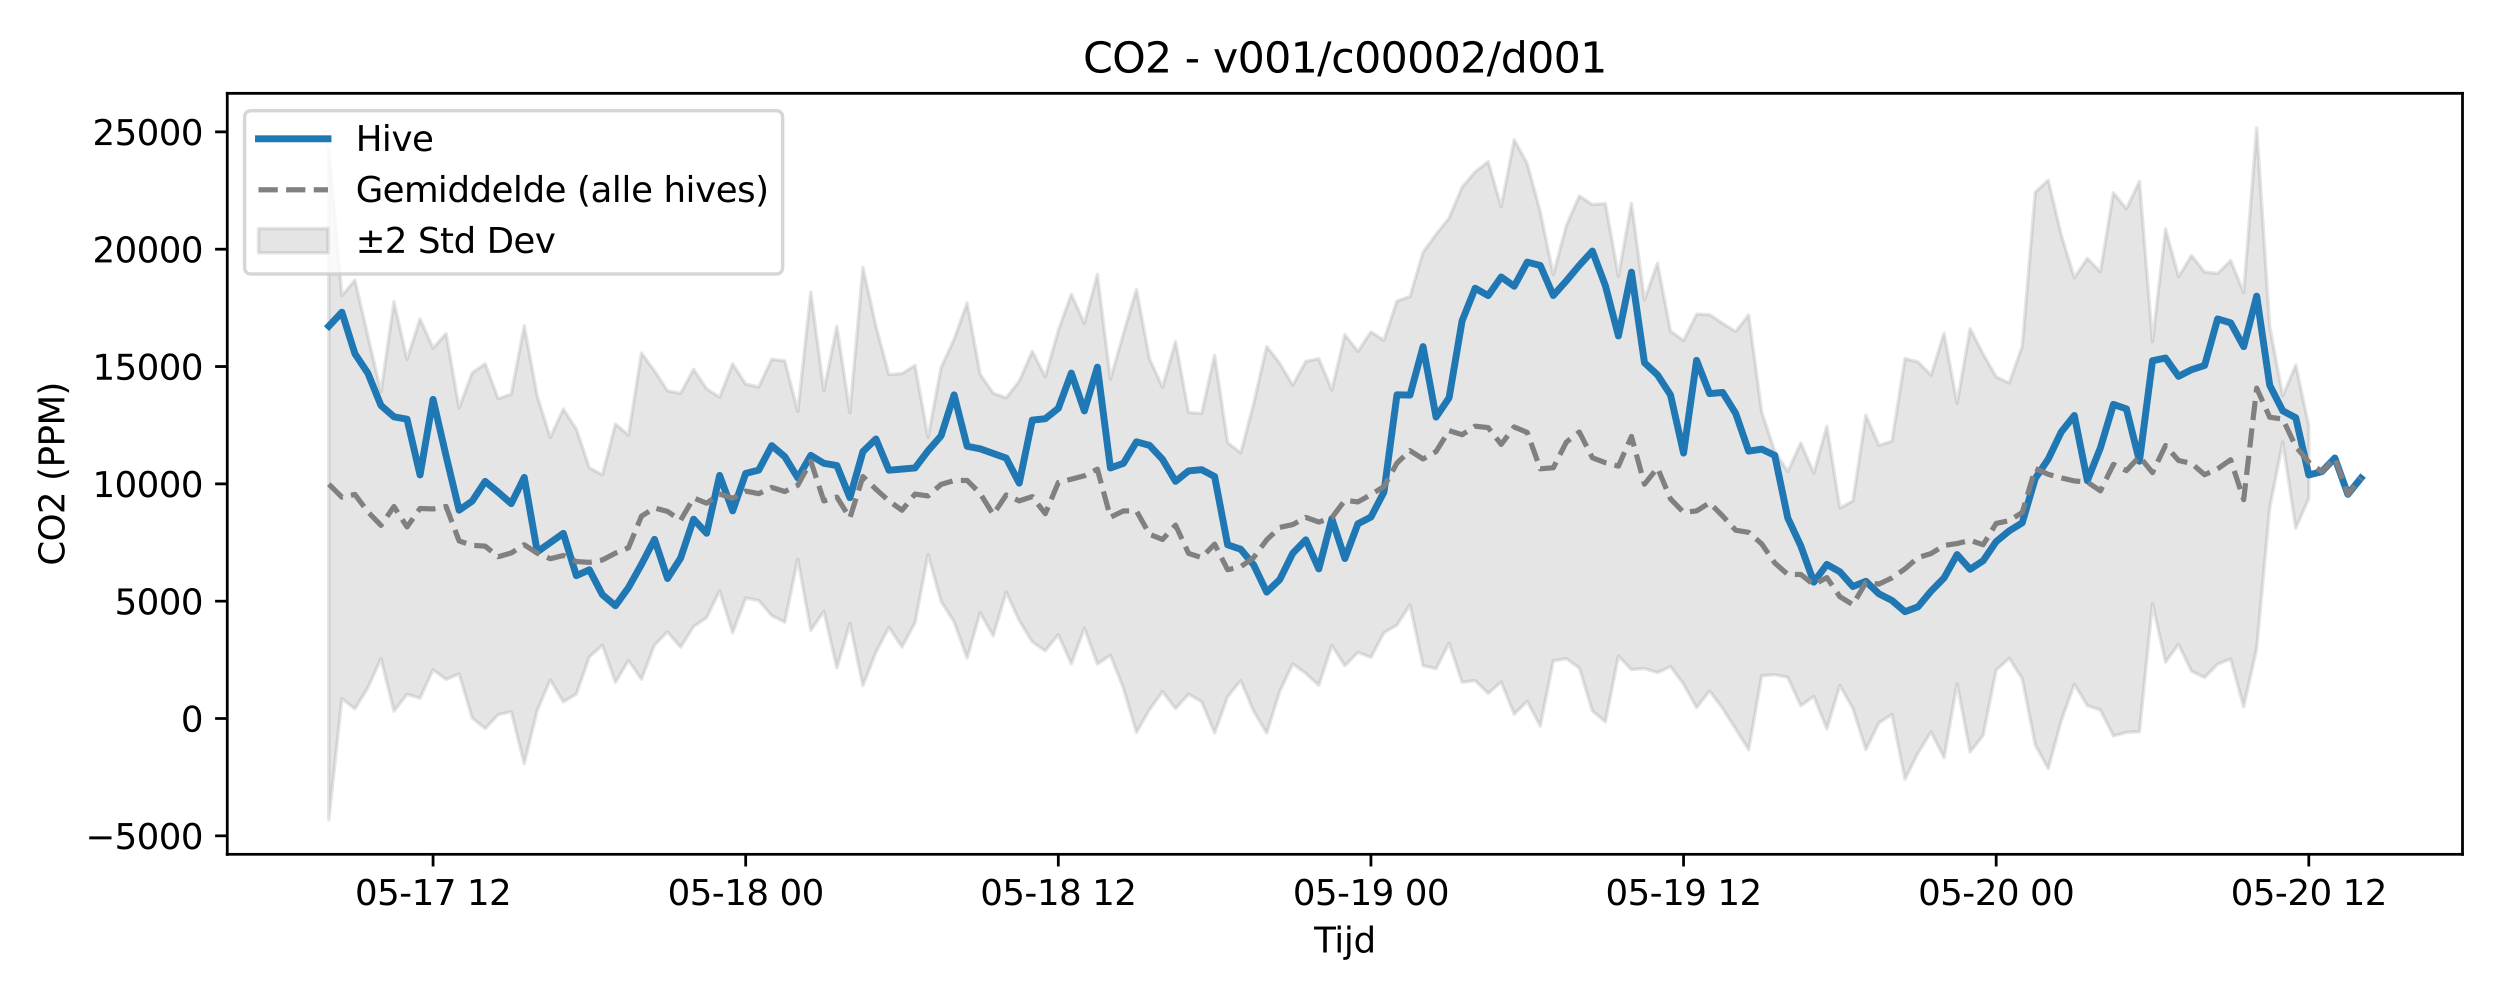 <?xml version="1.0" encoding="utf-8" standalone="no"?>
<!DOCTYPE svg PUBLIC "-//W3C//DTD SVG 1.1//EN"
  "http://www.w3.org/Graphics/SVG/1.1/DTD/svg11.dtd">
<svg xmlns:xlink="http://www.w3.org/1999/xlink" width="720pt" height="288pt" viewBox="0 0 720 288" xmlns="http://www.w3.org/2000/svg" version="1.1">
 <defs>
  <style type="text/css">*{stroke-linejoin: round; stroke-linecap: butt}</style>
 </defs>
 <g id="figure_1">
  <g id="patch_1">
   <path d="M 0 288 
L 720 288 
L 720 0 
L 0 0 
z
" style="fill: #ffffff"/>
  </g>
  <g id="axes_1">
   <g id="patch_2">
    <path d="M 65.45 246.04 
L 709.2 246.04 
L 709.2 26.88 
L 65.45 26.88 
z
" style="fill: #ffffff"/>
   </g>
   <g id="FillBetweenPolyCollection_1">
    <defs>
     <path id="m07bb15bee4" d="M 94.711 -245.193 
L 94.711 -51.922 
L 98.463 -86.79 
L 102.214 -83.859 
L 105.966 -89.977 
L 109.717 -98.304 
L 113.469 -83.181 
L 117.22 -88.021 
L 120.972 -86.961 
L 124.723 -95.091 
L 128.474 -92.333 
L 132.226 -93.916 
L 135.977 -81.272 
L 139.729 -78.184 
L 143.48 -82.181 
L 147.232 -83.024 
L 150.983 -68.056 
L 154.735 -83.44 
L 158.486 -92.179 
L 162.238 -85.859 
L 165.989 -88.13 
L 169.741 -98.811 
L 173.492 -102.195 
L 177.243 -91.483 
L 180.995 -97.787 
L 184.746 -92.385 
L 188.498 -102.233 
L 192.249 -105.994 
L 196.001 -101.592 
L 199.752 -107.546 
L 203.504 -110.123 
L 207.255 -117.838 
L 211.007 -105.773 
L 214.758 -115.753 
L 218.509 -115.067 
L 222.261 -110.688 
L 226.012 -108.832 
L 229.764 -126.986 
L 233.515 -106.442 
L 237.267 -111.965 
L 241.018 -95.635 
L 244.77 -108.462 
L 248.521 -90.515 
L 252.273 -100.163 
L 256.024 -107.318 
L 259.775 -101.664 
L 263.527 -108.642 
L 267.278 -128.297 
L 271.03 -114.832 
L 274.781 -108.867 
L 278.533 -98.503 
L 282.284 -111.562 
L 286.036 -104.865 
L 289.787 -117.451 
L 293.539 -109.26 
L 297.29 -103.125 
L 301.041 -100.604 
L 304.793 -105.207 
L 308.544 -96.796 
L 312.296 -107.061 
L 316.047 -96.76 
L 319.799 -99.298 
L 323.55 -89.756 
L 327.302 -77.059 
L 331.053 -83.58 
L 334.805 -88.815 
L 338.556 -83.922 
L 342.308 -88.065 
L 346.059 -85.904 
L 349.81 -76.926 
L 353.562 -87.318 
L 357.313 -91.988 
L 361.065 -83.15 
L 364.816 -76.868 
L 368.568 -88.864 
L 372.319 -96.788 
L 376.071 -94.063 
L 379.822 -90.609 
L 383.574 -102.129 
L 387.325 -96.241 
L 391.076 -100.117 
L 394.828 -98.669 
L 398.579 -105.76 
L 402.331 -107.996 
L 406.082 -113.808 
L 409.834 -96.305 
L 413.585 -95.42 
L 417.337 -102.739 
L 421.088 -91.531 
L 424.84 -91.983 
L 428.591 -88.283 
L 432.342 -91.582 
L 436.094 -82.322 
L 439.845 -86.027 
L 443.597 -78.904 
L 447.348 -97.657 
L 451.1 -98.313 
L 454.851 -95.597 
L 458.603 -83.256 
L 462.354 -80.142 
L 466.106 -99.06 
L 469.857 -95.146 
L 473.609 -95.459 
L 477.36 -94.295 
L 481.111 -96.028 
L 484.863 -91 
L 488.614 -84.205 
L 492.366 -88.994 
L 496.117 -83.961 
L 499.869 -78.075 
L 503.62 -72.067 
L 507.372 -93.362 
L 511.123 -93.688 
L 514.875 -92.919 
L 518.626 -84.721 
L 522.377 -87.467 
L 526.129 -78.108 
L 529.88 -90.601 
L 533.632 -83.962 
L 537.383 -72.107 
L 541.135 -79.836 
L 544.886 -82.209 
L 548.638 -63.622 
L 552.389 -71.101 
L 556.141 -77.201 
L 559.892 -69.793 
L 563.643 -91.05 
L 567.395 -71.424 
L 571.146 -76.211 
L 574.898 -95.023 
L 578.649 -98.421 
L 582.401 -92.535 
L 586.152 -73.445 
L 589.904 -66.662 
L 593.655 -80.465 
L 597.407 -90.934 
L 601.158 -84.791 
L 604.909 -83.506 
L 608.661 -76.042 
L 612.412 -77.081 
L 616.164 -77.274 
L 619.915 -114.166 
L 623.667 -97.311 
L 627.418 -102.445 
L 631.17 -94.694 
L 634.921 -92.894 
L 638.673 -96.706 
L 642.424 -98.214 
L 646.176 -84.435 
L 649.927 -101.264 
L 653.678 -141.712 
L 657.43 -160.688 
L 661.181 -135.883 
L 664.933 -144.453 
L 664.933 -165.361 
L 664.933 -165.361 
L 661.181 -182.866 
L 657.43 -173.979 
L 653.678 -193.939 
L 649.927 -251.158 
L 646.176 -203.754 
L 642.424 -212.966 
L 638.673 -209.237 
L 634.921 -209.663 
L 631.17 -214.385 
L 627.418 -208.296 
L 623.667 -222.067 
L 619.915 -189.613 
L 616.164 -235.779 
L 612.412 -227.844 
L 608.661 -232.482 
L 604.909 -209.742 
L 601.158 -213.575 
L 597.407 -208.032 
L 593.655 -220.272 
L 589.904 -236.117 
L 586.152 -232.668 
L 582.401 -188.264 
L 578.649 -177.688 
L 574.898 -179.478 
L 571.146 -186.045 
L 567.395 -193.335 
L 563.643 -171.875 
L 559.892 -192.034 
L 556.141 -179.938 
L 552.389 -183.758 
L 548.638 -184.728 
L 544.886 -160.938 
L 541.135 -159.725 
L 537.383 -168.429 
L 533.632 -143.742 
L 529.88 -141.707 
L 526.129 -165.216 
L 522.377 -151.73 
L 518.626 -160.396 
L 514.875 -152.2 
L 511.123 -158.064 
L 507.372 -169.358 
L 503.62 -197.28 
L 499.869 -192.519 
L 496.117 -194.854 
L 492.366 -197.391 
L 488.614 -197.495 
L 484.863 -189.922 
L 481.111 -192.605 
L 477.36 -212.209 
L 473.609 -201.645 
L 469.857 -229.454 
L 466.106 -208.451 
L 462.354 -229.36 
L 458.603 -229.072 
L 454.851 -231.548 
L 451.1 -223.012 
L 447.348 -208.919 
L 443.597 -227.056 
L 439.845 -240.896 
L 436.094 -247.755 
L 432.342 -228.453 
L 428.591 -241.433 
L 424.84 -238.522 
L 421.088 -234.077 
L 417.337 -225.231 
L 413.585 -220.485 
L 409.834 -215.322 
L 406.082 -202.628 
L 402.331 -201.29 
L 398.579 -189.998 
L 394.828 -192.43 
L 391.076 -186.784 
L 387.325 -191.615 
L 383.574 -175.688 
L 379.822 -184.696 
L 376.071 -183.922 
L 372.319 -177.058 
L 368.568 -183.361 
L 364.816 -188.215 
L 361.065 -171.745 
L 357.313 -157.554 
L 353.562 -160.513 
L 349.81 -185.67 
L 346.059 -168.93 
L 342.308 -169.191 
L 338.556 -189.606 
L 334.805 -176.456 
L 331.053 -184.662 
L 327.302 -204.64 
L 323.55 -191.937 
L 319.799 -178.791 
L 316.047 -208.989 
L 312.296 -194.895 
L 308.544 -203.248 
L 304.793 -192.852 
L 301.041 -179.518 
L 297.29 -186.823 
L 293.539 -178.211 
L 289.787 -173.45 
L 286.036 -174.752 
L 282.284 -180.24 
L 278.533 -200.768 
L 274.781 -190.325 
L 271.03 -182.157 
L 267.278 -162.034 
L 263.527 -182.755 
L 259.775 -180.422 
L 256.024 -180.109 
L 252.273 -194.056 
L 248.521 -210.982 
L 244.77 -169.158 
L 241.018 -194.041 
L 237.267 -175.51 
L 233.515 -203.872 
L 229.764 -169.502 
L 226.012 -184.057 
L 222.261 -184.556 
L 218.509 -176.573 
L 214.758 -177.378 
L 211.007 -183.22 
L 207.255 -173.611 
L 203.504 -176.033 
L 199.752 -181.643 
L 196.001 -174.692 
L 192.249 -175.435 
L 188.498 -181.174 
L 184.746 -186.314 
L 180.995 -162.697 
L 177.243 -165.906 
L 173.492 -151.276 
L 169.741 -153.258 
L 165.989 -164.408 
L 162.238 -170.188 
L 158.486 -161.994 
L 154.735 -173.911 
L 150.983 -194.18 
L 147.232 -174.477 
L 143.48 -173.149 
L 139.729 -183.228 
L 135.977 -180.616 
L 132.226 -170.505 
L 128.474 -191.944 
L 124.723 -187.757 
L 120.972 -196.164 
L 117.22 -184.475 
L 113.469 -201.057 
L 109.717 -175.091 
L 105.966 -191.181 
L 102.214 -207.326 
L 98.463 -202.851 
L 94.711 -245.193 
z
" style="stroke: #808080; stroke-opacity: 0.2"/>
    </defs>
    <g clip-path="url(#p57ef59c53f)">
     <use xlink:href="#m07bb15bee4" x="0" y="288" style="fill: #808080; fill-opacity: 0.2; stroke: #808080; stroke-opacity: 0.2"/>
    </g>
   </g>
   <g id="matplotlib.axis_1">
    <g id="xtick_1">
     <g id="line2d_1">
      <defs>
       <path id="mc7e808d93f" d="M 0 0 
L 0 3.5 
" style="stroke: #000000; stroke-width: 0.8"/>
      </defs>
      <g>
       <use xlink:href="#mc7e808d93f" x="124.723" y="246.04" style="stroke: #000000; stroke-width: 0.8"/>
      </g>
     </g>
     <g id="text_1">
      <!-- 05-17 12 -->
      <g transform="translate(102.243 260.638) scale(0.1 -0.1)">
       <defs>
        <path id="DejaVuSans-30" d="M 2034 4250 
Q 1547 4250 1301 3770 
Q 1056 3291 1056 2328 
Q 1056 1369 1301 889 
Q 1547 409 2034 409 
Q 2525 409 2770 889 
Q 3016 1369 3016 2328 
Q 3016 3291 2770 3770 
Q 2525 4250 2034 4250 
z
M 2034 4750 
Q 2819 4750 3233 4129 
Q 3647 3509 3647 2328 
Q 3647 1150 3233 529 
Q 2819 -91 2034 -91 
Q 1250 -91 836 529 
Q 422 1150 422 2328 
Q 422 3509 836 4129 
Q 1250 4750 2034 4750 
z
" transform="scale(0.016)"/>
        <path id="DejaVuSans-35" d="M 691 4666 
L 3169 4666 
L 3169 4134 
L 1269 4134 
L 1269 2991 
Q 1406 3038 1543 3061 
Q 1681 3084 1819 3084 
Q 2600 3084 3056 2656 
Q 3513 2228 3513 1497 
Q 3513 744 3044 326 
Q 2575 -91 1722 -91 
Q 1428 -91 1123 -41 
Q 819 9 494 109 
L 494 744 
Q 775 591 1075 516 
Q 1375 441 1709 441 
Q 2250 441 2565 725 
Q 2881 1009 2881 1497 
Q 2881 1984 2565 2268 
Q 2250 2553 1709 2553 
Q 1456 2553 1204 2497 
Q 953 2441 691 2322 
L 691 4666 
z
" transform="scale(0.016)"/>
        <path id="DejaVuSans-2d" d="M 313 2009 
L 1997 2009 
L 1997 1497 
L 313 1497 
L 313 2009 
z
" transform="scale(0.016)"/>
        <path id="DejaVuSans-31" d="M 794 531 
L 1825 531 
L 1825 4091 
L 703 3866 
L 703 4441 
L 1819 4666 
L 2450 4666 
L 2450 531 
L 3481 531 
L 3481 0 
L 794 0 
L 794 531 
z
" transform="scale(0.016)"/>
        <path id="DejaVuSans-37" d="M 525 4666 
L 3525 4666 
L 3525 4397 
L 1831 0 
L 1172 0 
L 2766 4134 
L 525 4134 
L 525 4666 
z
" transform="scale(0.016)"/>
        <path id="DejaVuSans-20" transform="scale(0.016)"/>
        <path id="DejaVuSans-32" d="M 1228 531 
L 3431 531 
L 3431 0 
L 469 0 
L 469 531 
Q 828 903 1448 1529 
Q 2069 2156 2228 2338 
Q 2531 2678 2651 2914 
Q 2772 3150 2772 3378 
Q 2772 3750 2511 3984 
Q 2250 4219 1831 4219 
Q 1534 4219 1204 4116 
Q 875 4013 500 3803 
L 500 4441 
Q 881 4594 1212 4672 
Q 1544 4750 1819 4750 
Q 2544 4750 2975 4387 
Q 3406 4025 3406 3419 
Q 3406 3131 3298 2873 
Q 3191 2616 2906 2266 
Q 2828 2175 2409 1742 
Q 1991 1309 1228 531 
z
" transform="scale(0.016)"/>
       </defs>
       <use xlink:href="#DejaVuSans-30"/>
       <use xlink:href="#DejaVuSans-35" transform="translate(63.623 0)"/>
       <use xlink:href="#DejaVuSans-2d" transform="translate(127.246 0)"/>
       <use xlink:href="#DejaVuSans-31" transform="translate(163.33 0)"/>
       <use xlink:href="#DejaVuSans-37" transform="translate(226.953 0)"/>
       <use xlink:href="#DejaVuSans-20" transform="translate(290.576 0)"/>
       <use xlink:href="#DejaVuSans-31" transform="translate(322.363 0)"/>
       <use xlink:href="#DejaVuSans-32" transform="translate(385.986 0)"/>
      </g>
     </g>
    </g>
    <g id="xtick_2">
     <g id="line2d_2">
      <g>
       <use xlink:href="#mc7e808d93f" x="214.758" y="246.04" style="stroke: #000000; stroke-width: 0.8"/>
      </g>
     </g>
     <g id="text_2">
      <!-- 05-18 00 -->
      <g transform="translate(192.278 260.638) scale(0.1 -0.1)">
       <defs>
        <path id="DejaVuSans-38" d="M 2034 2216 
Q 1584 2216 1326 1975 
Q 1069 1734 1069 1313 
Q 1069 891 1326 650 
Q 1584 409 2034 409 
Q 2484 409 2743 651 
Q 3003 894 3003 1313 
Q 3003 1734 2745 1975 
Q 2488 2216 2034 2216 
z
M 1403 2484 
Q 997 2584 770 2862 
Q 544 3141 544 3541 
Q 544 4100 942 4425 
Q 1341 4750 2034 4750 
Q 2731 4750 3128 4425 
Q 3525 4100 3525 3541 
Q 3525 3141 3298 2862 
Q 3072 2584 2669 2484 
Q 3125 2378 3379 2068 
Q 3634 1759 3634 1313 
Q 3634 634 3220 271 
Q 2806 -91 2034 -91 
Q 1263 -91 848 271 
Q 434 634 434 1313 
Q 434 1759 690 2068 
Q 947 2378 1403 2484 
z
M 1172 3481 
Q 1172 3119 1398 2916 
Q 1625 2713 2034 2713 
Q 2441 2713 2670 2916 
Q 2900 3119 2900 3481 
Q 2900 3844 2670 4047 
Q 2441 4250 2034 4250 
Q 1625 4250 1398 4047 
Q 1172 3844 1172 3481 
z
" transform="scale(0.016)"/>
       </defs>
       <use xlink:href="#DejaVuSans-30"/>
       <use xlink:href="#DejaVuSans-35" transform="translate(63.623 0)"/>
       <use xlink:href="#DejaVuSans-2d" transform="translate(127.246 0)"/>
       <use xlink:href="#DejaVuSans-31" transform="translate(163.33 0)"/>
       <use xlink:href="#DejaVuSans-38" transform="translate(226.953 0)"/>
       <use xlink:href="#DejaVuSans-20" transform="translate(290.576 0)"/>
       <use xlink:href="#DejaVuSans-30" transform="translate(322.363 0)"/>
       <use xlink:href="#DejaVuSans-30" transform="translate(385.986 0)"/>
      </g>
     </g>
    </g>
    <g id="xtick_3">
     <g id="line2d_3">
      <g>
       <use xlink:href="#mc7e808d93f" x="304.793" y="246.04" style="stroke: #000000; stroke-width: 0.8"/>
      </g>
     </g>
     <g id="text_3">
      <!-- 05-18 12 -->
      <g transform="translate(282.312 260.638) scale(0.1 -0.1)">
       <use xlink:href="#DejaVuSans-30"/>
       <use xlink:href="#DejaVuSans-35" transform="translate(63.623 0)"/>
       <use xlink:href="#DejaVuSans-2d" transform="translate(127.246 0)"/>
       <use xlink:href="#DejaVuSans-31" transform="translate(163.33 0)"/>
       <use xlink:href="#DejaVuSans-38" transform="translate(226.953 0)"/>
       <use xlink:href="#DejaVuSans-20" transform="translate(290.576 0)"/>
       <use xlink:href="#DejaVuSans-31" transform="translate(322.363 0)"/>
       <use xlink:href="#DejaVuSans-32" transform="translate(385.986 0)"/>
      </g>
     </g>
    </g>
    <g id="xtick_4">
     <g id="line2d_4">
      <g>
       <use xlink:href="#mc7e808d93f" x="394.828" y="246.04" style="stroke: #000000; stroke-width: 0.8"/>
      </g>
     </g>
     <g id="text_4">
      <!-- 05-19 00 -->
      <g transform="translate(372.347 260.638) scale(0.1 -0.1)">
       <defs>
        <path id="DejaVuSans-39" d="M 703 97 
L 703 672 
Q 941 559 1184 500 
Q 1428 441 1663 441 
Q 2288 441 2617 861 
Q 2947 1281 2994 2138 
Q 2813 1869 2534 1725 
Q 2256 1581 1919 1581 
Q 1219 1581 811 2004 
Q 403 2428 403 3163 
Q 403 3881 828 4315 
Q 1253 4750 1959 4750 
Q 2769 4750 3195 4129 
Q 3622 3509 3622 2328 
Q 3622 1225 3098 567 
Q 2575 -91 1691 -91 
Q 1453 -91 1209 -44 
Q 966 3 703 97 
z
M 1959 2075 
Q 2384 2075 2632 2365 
Q 2881 2656 2881 3163 
Q 2881 3666 2632 3958 
Q 2384 4250 1959 4250 
Q 1534 4250 1286 3958 
Q 1038 3666 1038 3163 
Q 1038 2656 1286 2365 
Q 1534 2075 1959 2075 
z
" transform="scale(0.016)"/>
       </defs>
       <use xlink:href="#DejaVuSans-30"/>
       <use xlink:href="#DejaVuSans-35" transform="translate(63.623 0)"/>
       <use xlink:href="#DejaVuSans-2d" transform="translate(127.246 0)"/>
       <use xlink:href="#DejaVuSans-31" transform="translate(163.33 0)"/>
       <use xlink:href="#DejaVuSans-39" transform="translate(226.953 0)"/>
       <use xlink:href="#DejaVuSans-20" transform="translate(290.576 0)"/>
       <use xlink:href="#DejaVuSans-30" transform="translate(322.363 0)"/>
       <use xlink:href="#DejaVuSans-30" transform="translate(385.986 0)"/>
      </g>
     </g>
    </g>
    <g id="xtick_5">
     <g id="line2d_5">
      <g>
       <use xlink:href="#mc7e808d93f" x="484.863" y="246.04" style="stroke: #000000; stroke-width: 0.8"/>
      </g>
     </g>
     <g id="text_5">
      <!-- 05-19 12 -->
      <g transform="translate(462.382 260.638) scale(0.1 -0.1)">
       <use xlink:href="#DejaVuSans-30"/>
       <use xlink:href="#DejaVuSans-35" transform="translate(63.623 0)"/>
       <use xlink:href="#DejaVuSans-2d" transform="translate(127.246 0)"/>
       <use xlink:href="#DejaVuSans-31" transform="translate(163.33 0)"/>
       <use xlink:href="#DejaVuSans-39" transform="translate(226.953 0)"/>
       <use xlink:href="#DejaVuSans-20" transform="translate(290.576 0)"/>
       <use xlink:href="#DejaVuSans-31" transform="translate(322.363 0)"/>
       <use xlink:href="#DejaVuSans-32" transform="translate(385.986 0)"/>
      </g>
     </g>
    </g>
    <g id="xtick_6">
     <g id="line2d_6">
      <g>
       <use xlink:href="#mc7e808d93f" x="574.898" y="246.04" style="stroke: #000000; stroke-width: 0.8"/>
      </g>
     </g>
     <g id="text_6">
      <!-- 05-20 00 -->
      <g transform="translate(552.417 260.638) scale(0.1 -0.1)">
       <use xlink:href="#DejaVuSans-30"/>
       <use xlink:href="#DejaVuSans-35" transform="translate(63.623 0)"/>
       <use xlink:href="#DejaVuSans-2d" transform="translate(127.246 0)"/>
       <use xlink:href="#DejaVuSans-32" transform="translate(163.33 0)"/>
       <use xlink:href="#DejaVuSans-30" transform="translate(226.953 0)"/>
       <use xlink:href="#DejaVuSans-20" transform="translate(290.576 0)"/>
       <use xlink:href="#DejaVuSans-30" transform="translate(322.363 0)"/>
       <use xlink:href="#DejaVuSans-30" transform="translate(385.986 0)"/>
      </g>
     </g>
    </g>
    <g id="xtick_7">
     <g id="line2d_7">
      <g>
       <use xlink:href="#mc7e808d93f" x="664.933" y="246.04" style="stroke: #000000; stroke-width: 0.8"/>
      </g>
     </g>
     <g id="text_7">
      <!-- 05-20 12 -->
      <g transform="translate(642.452 260.638) scale(0.1 -0.1)">
       <use xlink:href="#DejaVuSans-30"/>
       <use xlink:href="#DejaVuSans-35" transform="translate(63.623 0)"/>
       <use xlink:href="#DejaVuSans-2d" transform="translate(127.246 0)"/>
       <use xlink:href="#DejaVuSans-32" transform="translate(163.33 0)"/>
       <use xlink:href="#DejaVuSans-30" transform="translate(226.953 0)"/>
       <use xlink:href="#DejaVuSans-20" transform="translate(290.576 0)"/>
       <use xlink:href="#DejaVuSans-31" transform="translate(322.363 0)"/>
       <use xlink:href="#DejaVuSans-32" transform="translate(385.986 0)"/>
      </g>
     </g>
    </g>
    <g id="text_8">
     <!-- Tijd -->
     <g transform="translate(378.475 274.317) scale(0.1 -0.1)">
      <defs>
       <path id="DejaVuSans-54" d="M -19 4666 
L 3928 4666 
L 3928 4134 
L 2272 4134 
L 2272 0 
L 1638 0 
L 1638 4134 
L -19 4134 
L -19 4666 
z
" transform="scale(0.016)"/>
       <path id="DejaVuSans-69" d="M 603 3500 
L 1178 3500 
L 1178 0 
L 603 0 
L 603 3500 
z
M 603 4863 
L 1178 4863 
L 1178 4134 
L 603 4134 
L 603 4863 
z
" transform="scale(0.016)"/>
       <path id="DejaVuSans-6a" d="M 603 3500 
L 1178 3500 
L 1178 -63 
Q 1178 -731 923 -1031 
Q 669 -1331 103 -1331 
L -116 -1331 
L -116 -844 
L 38 -844 
Q 366 -844 484 -692 
Q 603 -541 603 -63 
L 603 3500 
z
M 603 4863 
L 1178 4863 
L 1178 4134 
L 603 4134 
L 603 4863 
z
" transform="scale(0.016)"/>
       <path id="DejaVuSans-64" d="M 2906 2969 
L 2906 4863 
L 3481 4863 
L 3481 0 
L 2906 0 
L 2906 525 
Q 2725 213 2448 61 
Q 2172 -91 1784 -91 
Q 1150 -91 751 415 
Q 353 922 353 1747 
Q 353 2572 751 3078 
Q 1150 3584 1784 3584 
Q 2172 3584 2448 3432 
Q 2725 3281 2906 2969 
z
M 947 1747 
Q 947 1113 1208 752 
Q 1469 391 1925 391 
Q 2381 391 2643 752 
Q 2906 1113 2906 1747 
Q 2906 2381 2643 2742 
Q 2381 3103 1925 3103 
Q 1469 3103 1208 2742 
Q 947 2381 947 1747 
z
" transform="scale(0.016)"/>
      </defs>
      <use xlink:href="#DejaVuSans-54"/>
      <use xlink:href="#DejaVuSans-69" transform="translate(57.959 0)"/>
      <use xlink:href="#DejaVuSans-6a" transform="translate(85.742 0)"/>
      <use xlink:href="#DejaVuSans-64" transform="translate(113.525 0)"/>
     </g>
    </g>
   </g>
   <g id="matplotlib.axis_2">
    <g id="ytick_1">
     <g id="line2d_8">
      <defs>
       <path id="m3d0bea5fc8" d="M 0 0 
L -3.5 0 
" style="stroke: #000000; stroke-width: 0.8"/>
      </defs>
      <g>
       <use xlink:href="#m3d0bea5fc8" x="65.45" y="240.717" style="stroke: #000000; stroke-width: 0.8"/>
      </g>
     </g>
     <g id="text_9">
      <!-- −5000 -->
      <g transform="translate(24.62 244.516) scale(0.1 -0.1)">
       <defs>
        <path id="DejaVuSans-2212" d="M 678 2272 
L 4684 2272 
L 4684 1741 
L 678 1741 
L 678 2272 
z
" transform="scale(0.016)"/>
       </defs>
       <use xlink:href="#DejaVuSans-2212"/>
       <use xlink:href="#DejaVuSans-35" transform="translate(83.789 0)"/>
       <use xlink:href="#DejaVuSans-30" transform="translate(147.412 0)"/>
       <use xlink:href="#DejaVuSans-30" transform="translate(211.035 0)"/>
       <use xlink:href="#DejaVuSans-30" transform="translate(274.658 0)"/>
      </g>
     </g>
    </g>
    <g id="ytick_2">
     <g id="line2d_9">
      <g>
       <use xlink:href="#m3d0bea5fc8" x="65.45" y="206.927" style="stroke: #000000; stroke-width: 0.8"/>
      </g>
     </g>
     <g id="text_10">
      <!-- 0 -->
      <g transform="translate(52.087 210.727) scale(0.1 -0.1)">
       <use xlink:href="#DejaVuSans-30"/>
      </g>
     </g>
    </g>
    <g id="ytick_3">
     <g id="line2d_10">
      <g>
       <use xlink:href="#m3d0bea5fc8" x="65.45" y="173.138" style="stroke: #000000; stroke-width: 0.8"/>
      </g>
     </g>
     <g id="text_11">
      <!-- 5000 -->
      <g transform="translate(33 176.937) scale(0.1 -0.1)">
       <use xlink:href="#DejaVuSans-35"/>
       <use xlink:href="#DejaVuSans-30" transform="translate(63.623 0)"/>
       <use xlink:href="#DejaVuSans-30" transform="translate(127.246 0)"/>
       <use xlink:href="#DejaVuSans-30" transform="translate(190.869 0)"/>
      </g>
     </g>
    </g>
    <g id="ytick_4">
     <g id="line2d_11">
      <g>
       <use xlink:href="#m3d0bea5fc8" x="65.45" y="139.348" style="stroke: #000000; stroke-width: 0.8"/>
      </g>
     </g>
     <g id="text_12">
      <!-- 10000 -->
      <g transform="translate(26.637 143.147) scale(0.1 -0.1)">
       <use xlink:href="#DejaVuSans-31"/>
       <use xlink:href="#DejaVuSans-30" transform="translate(63.623 0)"/>
       <use xlink:href="#DejaVuSans-30" transform="translate(127.246 0)"/>
       <use xlink:href="#DejaVuSans-30" transform="translate(190.869 0)"/>
       <use xlink:href="#DejaVuSans-30" transform="translate(254.492 0)"/>
      </g>
     </g>
    </g>
    <g id="ytick_5">
     <g id="line2d_12">
      <g>
       <use xlink:href="#m3d0bea5fc8" x="65.45" y="105.558" style="stroke: #000000; stroke-width: 0.8"/>
      </g>
     </g>
     <g id="text_13">
      <!-- 15000 -->
      <g transform="translate(26.637 109.358) scale(0.1 -0.1)">
       <use xlink:href="#DejaVuSans-31"/>
       <use xlink:href="#DejaVuSans-35" transform="translate(63.623 0)"/>
       <use xlink:href="#DejaVuSans-30" transform="translate(127.246 0)"/>
       <use xlink:href="#DejaVuSans-30" transform="translate(190.869 0)"/>
       <use xlink:href="#DejaVuSans-30" transform="translate(254.492 0)"/>
      </g>
     </g>
    </g>
    <g id="ytick_6">
     <g id="line2d_13">
      <g>
       <use xlink:href="#m3d0bea5fc8" x="65.45" y="71.769" style="stroke: #000000; stroke-width: 0.8"/>
      </g>
     </g>
     <g id="text_14">
      <!-- 20000 -->
      <g transform="translate(26.637 75.568) scale(0.1 -0.1)">
       <use xlink:href="#DejaVuSans-32"/>
       <use xlink:href="#DejaVuSans-30" transform="translate(63.623 0)"/>
       <use xlink:href="#DejaVuSans-30" transform="translate(127.246 0)"/>
       <use xlink:href="#DejaVuSans-30" transform="translate(190.869 0)"/>
       <use xlink:href="#DejaVuSans-30" transform="translate(254.492 0)"/>
      </g>
     </g>
    </g>
    <g id="ytick_7">
     <g id="line2d_14">
      <g>
       <use xlink:href="#m3d0bea5fc8" x="65.45" y="37.979" style="stroke: #000000; stroke-width: 0.8"/>
      </g>
     </g>
     <g id="text_15">
      <!-- 25000 -->
      <g transform="translate(26.637 41.778) scale(0.1 -0.1)">
       <use xlink:href="#DejaVuSans-32"/>
       <use xlink:href="#DejaVuSans-35" transform="translate(63.623 0)"/>
       <use xlink:href="#DejaVuSans-30" transform="translate(127.246 0)"/>
       <use xlink:href="#DejaVuSans-30" transform="translate(190.869 0)"/>
       <use xlink:href="#DejaVuSans-30" transform="translate(254.492 0)"/>
      </g>
     </g>
    </g>
    <g id="text_16">
     <!-- CO2 (PPM) -->
     <g transform="translate(18.541 162.903) rotate(-90) scale(0.1 -0.1)">
      <defs>
       <path id="DejaVuSans-43" d="M 4122 4306 
L 4122 3641 
Q 3803 3938 3442 4084 
Q 3081 4231 2675 4231 
Q 1875 4231 1450 3742 
Q 1025 3253 1025 2328 
Q 1025 1406 1450 917 
Q 1875 428 2675 428 
Q 3081 428 3442 575 
Q 3803 722 4122 1019 
L 4122 359 
Q 3791 134 3420 21 
Q 3050 -91 2638 -91 
Q 1578 -91 968 557 
Q 359 1206 359 2328 
Q 359 3453 968 4101 
Q 1578 4750 2638 4750 
Q 3056 4750 3426 4639 
Q 3797 4528 4122 4306 
z
" transform="scale(0.016)"/>
       <path id="DejaVuSans-4f" d="M 2522 4238 
Q 1834 4238 1429 3725 
Q 1025 3213 1025 2328 
Q 1025 1447 1429 934 
Q 1834 422 2522 422 
Q 3209 422 3611 934 
Q 4013 1447 4013 2328 
Q 4013 3213 3611 3725 
Q 3209 4238 2522 4238 
z
M 2522 4750 
Q 3503 4750 4090 4092 
Q 4678 3434 4678 2328 
Q 4678 1225 4090 567 
Q 3503 -91 2522 -91 
Q 1538 -91 948 565 
Q 359 1222 359 2328 
Q 359 3434 948 4092 
Q 1538 4750 2522 4750 
z
" transform="scale(0.016)"/>
       <path id="DejaVuSans-28" d="M 1984 4856 
Q 1566 4138 1362 3434 
Q 1159 2731 1159 2009 
Q 1159 1288 1364 580 
Q 1569 -128 1984 -844 
L 1484 -844 
Q 1016 -109 783 600 
Q 550 1309 550 2009 
Q 550 2706 781 3412 
Q 1013 4119 1484 4856 
L 1984 4856 
z
" transform="scale(0.016)"/>
       <path id="DejaVuSans-50" d="M 1259 4147 
L 1259 2394 
L 2053 2394 
Q 2494 2394 2734 2622 
Q 2975 2850 2975 3272 
Q 2975 3691 2734 3919 
Q 2494 4147 2053 4147 
L 1259 4147 
z
M 628 4666 
L 2053 4666 
Q 2838 4666 3239 4311 
Q 3641 3956 3641 3272 
Q 3641 2581 3239 2228 
Q 2838 1875 2053 1875 
L 1259 1875 
L 1259 0 
L 628 0 
L 628 4666 
z
" transform="scale(0.016)"/>
       <path id="DejaVuSans-4d" d="M 628 4666 
L 1569 4666 
L 2759 1491 
L 3956 4666 
L 4897 4666 
L 4897 0 
L 4281 0 
L 4281 4097 
L 3078 897 
L 2444 897 
L 1241 4097 
L 1241 0 
L 628 0 
L 628 4666 
z
" transform="scale(0.016)"/>
       <path id="DejaVuSans-29" d="M 513 4856 
L 1013 4856 
Q 1481 4119 1714 3412 
Q 1947 2706 1947 2009 
Q 1947 1309 1714 600 
Q 1481 -109 1013 -844 
L 513 -844 
Q 928 -128 1133 580 
Q 1338 1288 1338 2009 
Q 1338 2731 1133 3434 
Q 928 4138 513 4856 
z
" transform="scale(0.016)"/>
      </defs>
      <use xlink:href="#DejaVuSans-43"/>
      <use xlink:href="#DejaVuSans-4f" transform="translate(69.824 0)"/>
      <use xlink:href="#DejaVuSans-32" transform="translate(148.535 0)"/>
      <use xlink:href="#DejaVuSans-20" transform="translate(212.158 0)"/>
      <use xlink:href="#DejaVuSans-28" transform="translate(243.945 0)"/>
      <use xlink:href="#DejaVuSans-50" transform="translate(282.959 0)"/>
      <use xlink:href="#DejaVuSans-50" transform="translate(343.262 0)"/>
      <use xlink:href="#DejaVuSans-4d" transform="translate(403.564 0)"/>
      <use xlink:href="#DejaVuSans-29" transform="translate(489.844 0)"/>
     </g>
    </g>
   </g>
   <g id="line2d_15">
    <path d="M 94.711 93.921 
L 98.463 89.914 
L 102.214 101.865 
L 105.966 107.515 
L 109.717 116.77 
L 113.469 120.052 
L 117.22 120.723 
L 120.972 136.78 
L 124.723 115.03 
L 128.474 131.32 
L 132.226 146.926 
L 135.977 144.335 
L 139.729 138.643 
L 143.48 141.747 
L 147.232 145.058 
L 150.983 137.503 
L 154.735 158.922 
L 162.238 153.607 
L 165.989 165.795 
L 169.741 164.102 
L 173.492 171.279 
L 177.243 174.451 
L 180.995 169.238 
L 184.746 162.541 
L 188.498 155.333 
L 192.249 166.596 
L 196.001 160.757 
L 199.752 149.541 
L 203.504 153.574 
L 207.255 136.926 
L 211.007 147.135 
L 214.758 136.345 
L 218.509 135.388 
L 222.261 128.346 
L 226.012 131.516 
L 229.764 137.616 
L 233.515 131.142 
L 237.267 133.433 
L 241.018 134.072 
L 244.77 143.318 
L 248.521 130.051 
L 252.273 126.427 
L 256.024 135.422 
L 263.527 134.77 
L 267.278 129.824 
L 271.03 125.524 
L 274.781 113.724 
L 278.533 128.535 
L 282.284 129.256 
L 289.787 131.921 
L 293.539 139.145 
L 297.29 121 
L 301.041 120.586 
L 304.793 117.598 
L 308.544 107.446 
L 312.296 118.334 
L 316.047 105.754 
L 319.799 134.775 
L 323.55 133.442 
L 327.302 127.248 
L 331.053 128.263 
L 334.805 132.293 
L 338.556 138.629 
L 342.308 135.622 
L 346.059 135.264 
L 349.81 137.249 
L 353.562 156.916 
L 357.313 158.173 
L 361.065 162.697 
L 364.816 170.525 
L 368.568 166.918 
L 372.319 159.331 
L 376.071 155.477 
L 379.822 163.841 
L 383.574 149.393 
L 387.325 160.856 
L 391.076 150.855 
L 394.828 148.908 
L 398.579 141.713 
L 402.331 113.699 
L 406.082 113.785 
L 409.834 99.83 
L 413.585 120.113 
L 417.337 114.567 
L 421.088 92.394 
L 424.84 83.014 
L 428.591 85.126 
L 432.342 79.777 
L 436.094 82.433 
L 439.845 75.499 
L 443.597 76.465 
L 447.348 85.102 
L 451.1 80.895 
L 454.851 76.411 
L 458.603 72.303 
L 462.354 82.284 
L 466.106 96.746 
L 469.857 78.385 
L 473.609 104.47 
L 477.36 107.973 
L 481.111 113.746 
L 484.863 130.482 
L 488.614 103.776 
L 492.366 113.36 
L 496.117 113.017 
L 499.869 119.045 
L 503.62 129.925 
L 507.372 129.355 
L 511.123 131.141 
L 514.875 149.15 
L 518.626 157.213 
L 522.377 167.655 
L 526.129 162.555 
L 529.88 164.673 
L 533.632 168.914 
L 537.383 167.414 
L 541.135 171.029 
L 544.886 172.933 
L 548.638 176.17 
L 552.389 174.766 
L 556.141 170.257 
L 559.892 166.432 
L 563.643 159.723 
L 567.395 163.951 
L 571.146 161.496 
L 574.898 155.977 
L 578.649 152.895 
L 582.401 150.564 
L 586.152 137.789 
L 589.904 132.194 
L 593.655 124.386 
L 597.407 119.673 
L 601.158 138.429 
L 604.909 129.013 
L 608.661 116.47 
L 612.412 117.761 
L 616.164 132.82 
L 619.915 103.889 
L 623.667 103.107 
L 627.418 108.387 
L 631.17 106.471 
L 634.921 105.254 
L 638.673 91.858 
L 642.424 92.975 
L 646.176 99.834 
L 649.927 85.291 
L 653.678 110.942 
L 657.43 118.317 
L 661.181 120.32 
L 664.933 136.789 
L 668.684 135.831 
L 672.436 131.903 
L 676.187 142.364 
L 679.939 137.726 
L 679.939 137.726 
" clip-path="url(#p57ef59c53f)" style="fill: none; stroke: #1f77b4; stroke-width: 2; stroke-linecap: square"/>
   </g>
   <g id="line2d_16">
    <path d="M 94.711 139.443 
L 98.463 143.18 
L 102.214 142.407 
L 105.966 147.421 
L 109.717 151.302 
L 113.469 145.881 
L 117.22 151.752 
L 120.972 146.437 
L 124.723 146.576 
L 128.474 145.861 
L 132.226 155.789 
L 135.977 157.056 
L 139.729 157.294 
L 143.48 160.335 
L 147.232 159.25 
L 150.983 156.882 
L 154.735 159.325 
L 158.486 160.914 
L 162.238 159.976 
L 165.989 161.731 
L 169.741 161.966 
L 173.492 161.264 
L 177.243 159.305 
L 180.995 157.758 
L 184.746 148.65 
L 188.498 146.297 
L 192.249 147.285 
L 196.001 149.858 
L 199.752 143.405 
L 203.504 144.922 
L 207.255 142.276 
L 211.007 143.503 
L 214.758 141.434 
L 218.509 142.18 
L 222.261 140.378 
L 226.012 141.556 
L 229.764 139.756 
L 233.515 132.843 
L 237.267 144.262 
L 241.018 143.162 
L 244.77 149.19 
L 248.521 137.252 
L 252.273 140.89 
L 256.024 144.286 
L 259.775 146.957 
L 263.527 142.301 
L 267.278 142.834 
L 271.03 139.506 
L 274.781 138.404 
L 278.533 138.364 
L 282.284 142.099 
L 286.036 148.191 
L 289.787 142.549 
L 293.539 144.264 
L 297.29 143.026 
L 301.041 147.939 
L 304.793 138.971 
L 312.296 137.022 
L 316.047 135.126 
L 319.799 148.955 
L 323.55 147.154 
L 327.302 147.151 
L 331.053 153.879 
L 334.805 155.364 
L 338.556 151.236 
L 342.308 159.372 
L 346.059 160.583 
L 349.81 156.702 
L 353.562 164.084 
L 357.313 163.229 
L 361.065 160.552 
L 364.816 155.459 
L 368.568 151.888 
L 372.319 151.077 
L 376.071 149.008 
L 379.822 150.348 
L 383.574 149.091 
L 387.325 144.072 
L 391.076 144.549 
L 394.828 142.451 
L 398.579 140.121 
L 402.331 133.357 
L 406.082 129.782 
L 409.834 132.186 
L 413.585 130.047 
L 417.337 124.015 
L 421.088 125.196 
L 424.84 122.747 
L 428.591 123.142 
L 432.342 127.983 
L 436.094 122.962 
L 439.845 124.539 
L 443.597 135.02 
L 447.348 134.712 
L 451.1 127.337 
L 454.851 124.427 
L 458.603 131.836 
L 462.354 133.249 
L 466.106 134.245 
L 469.857 125.7 
L 473.609 139.448 
L 477.36 134.748 
L 481.111 143.683 
L 484.863 147.539 
L 488.614 147.15 
L 492.366 144.808 
L 496.117 148.593 
L 499.869 152.703 
L 503.62 153.327 
L 507.372 156.64 
L 511.123 162.124 
L 514.875 165.44 
L 518.626 165.442 
L 522.377 168.402 
L 526.129 166.338 
L 529.88 171.846 
L 533.632 174.148 
L 537.383 167.732 
L 541.135 168.219 
L 544.886 166.426 
L 548.638 163.825 
L 552.389 160.57 
L 556.141 159.43 
L 559.892 157.086 
L 563.643 156.538 
L 567.395 155.62 
L 571.146 156.872 
L 574.898 150.749 
L 578.649 149.945 
L 582.401 147.6 
L 586.152 134.944 
L 589.904 136.61 
L 593.655 137.631 
L 597.407 138.517 
L 601.158 138.817 
L 604.909 141.376 
L 608.661 133.738 
L 612.412 135.537 
L 616.164 131.474 
L 619.915 136.111 
L 623.667 128.311 
L 627.418 132.63 
L 631.17 133.461 
L 634.921 136.721 
L 638.673 135.028 
L 642.424 132.41 
L 646.176 143.906 
L 649.927 111.789 
L 653.678 120.175 
L 657.43 120.667 
L 661.181 128.625 
L 664.933 133.093 
L 668.684 135.831 
L 672.436 131.903 
L 676.187 142.364 
L 679.939 137.726 
L 679.939 137.726 
" clip-path="url(#p57ef59c53f)" style="fill: none; stroke-dasharray: 5.55,2.4; stroke-dashoffset: 0; stroke: #808080; stroke-width: 1.5"/>
   </g>
   <g id="patch_3">
    <path d="M 65.45 246.04 
L 65.45 26.88 
" style="fill: none; stroke: #000000; stroke-width: 0.8; stroke-linejoin: miter; stroke-linecap: square"/>
   </g>
   <g id="patch_4">
    <path d="M 709.2 246.04 
L 709.2 26.88 
" style="fill: none; stroke: #000000; stroke-width: 0.8; stroke-linejoin: miter; stroke-linecap: square"/>
   </g>
   <g id="patch_5">
    <path d="M 65.45 246.04 
L 709.2 246.04 
" style="fill: none; stroke: #000000; stroke-width: 0.8; stroke-linejoin: miter; stroke-linecap: square"/>
   </g>
   <g id="patch_6">
    <path d="M 65.45 26.88 
L 709.2 26.88 
" style="fill: none; stroke: #000000; stroke-width: 0.8; stroke-linejoin: miter; stroke-linecap: square"/>
   </g>
   <g id="text_17">
    <!-- CO2 - v001/c00002/d001 -->
    <g transform="translate(311.922 20.88) scale(0.12 -0.12)">
     <defs>
      <path id="DejaVuSans-76" d="M 191 3500 
L 800 3500 
L 1894 563 
L 2988 3500 
L 3597 3500 
L 2284 0 
L 1503 0 
L 191 3500 
z
" transform="scale(0.016)"/>
      <path id="DejaVuSans-2f" d="M 1625 4666 
L 2156 4666 
L 531 -594 
L 0 -594 
L 1625 4666 
z
" transform="scale(0.016)"/>
      <path id="DejaVuSans-63" d="M 3122 3366 
L 3122 2828 
Q 2878 2963 2633 3030 
Q 2388 3097 2138 3097 
Q 1578 3097 1268 2742 
Q 959 2388 959 1747 
Q 959 1106 1268 751 
Q 1578 397 2138 397 
Q 2388 397 2633 464 
Q 2878 531 3122 666 
L 3122 134 
Q 2881 22 2623 -34 
Q 2366 -91 2075 -91 
Q 1284 -91 818 406 
Q 353 903 353 1747 
Q 353 2603 823 3093 
Q 1294 3584 2113 3584 
Q 2378 3584 2631 3529 
Q 2884 3475 3122 3366 
z
" transform="scale(0.016)"/>
     </defs>
     <use xlink:href="#DejaVuSans-43"/>
     <use xlink:href="#DejaVuSans-4f" transform="translate(69.824 0)"/>
     <use xlink:href="#DejaVuSans-32" transform="translate(148.535 0)"/>
     <use xlink:href="#DejaVuSans-20" transform="translate(212.158 0)"/>
     <use xlink:href="#DejaVuSans-2d" transform="translate(243.945 0)"/>
     <use xlink:href="#DejaVuSans-20" transform="translate(280.029 0)"/>
     <use xlink:href="#DejaVuSans-76" transform="translate(311.816 0)"/>
     <use xlink:href="#DejaVuSans-30" transform="translate(370.996 0)"/>
     <use xlink:href="#DejaVuSans-30" transform="translate(434.619 0)"/>
     <use xlink:href="#DejaVuSans-31" transform="translate(498.242 0)"/>
     <use xlink:href="#DejaVuSans-2f" transform="translate(561.865 0)"/>
     <use xlink:href="#DejaVuSans-63" transform="translate(595.557 0)"/>
     <use xlink:href="#DejaVuSans-30" transform="translate(650.537 0)"/>
     <use xlink:href="#DejaVuSans-30" transform="translate(714.16 0)"/>
     <use xlink:href="#DejaVuSans-30" transform="translate(777.783 0)"/>
     <use xlink:href="#DejaVuSans-30" transform="translate(841.406 0)"/>
     <use xlink:href="#DejaVuSans-32" transform="translate(905.029 0)"/>
     <use xlink:href="#DejaVuSans-2f" transform="translate(968.652 0)"/>
     <use xlink:href="#DejaVuSans-64" transform="translate(1002.344 0)"/>
     <use xlink:href="#DejaVuSans-30" transform="translate(1065.82 0)"/>
     <use xlink:href="#DejaVuSans-30" transform="translate(1129.443 0)"/>
     <use xlink:href="#DejaVuSans-31" transform="translate(1193.066 0)"/>
    </g>
   </g>
   <g id="legend_1">
    <g id="patch_7">
     <path d="M 72.45 78.914 
L 223.394 78.914 
Q 225.394 78.914 225.394 76.914 
L 225.394 33.88 
Q 225.394 31.88 223.394 31.88 
L 72.45 31.88 
Q 70.45 31.88 70.45 33.88 
L 70.45 76.914 
Q 70.45 78.914 72.45 78.914 
z
" style="fill: #ffffff; opacity: 0.8; stroke: #cccccc; stroke-linejoin: miter"/>
    </g>
    <g id="line2d_17">
     <path d="M 74.45 39.978 
L 84.45 39.978 
L 94.45 39.978 
" style="fill: none; stroke: #1f77b4; stroke-width: 2; stroke-linecap: square"/>
    </g>
    <g id="text_18">
     <!-- Hive -->
     <g transform="translate(102.45 43.478) scale(0.1 -0.1)">
      <defs>
       <path id="DejaVuSans-48" d="M 628 4666 
L 1259 4666 
L 1259 2753 
L 3553 2753 
L 3553 4666 
L 4184 4666 
L 4184 0 
L 3553 0 
L 3553 2222 
L 1259 2222 
L 1259 0 
L 628 0 
L 628 4666 
z
" transform="scale(0.016)"/>
       <path id="DejaVuSans-65" d="M 3597 1894 
L 3597 1613 
L 953 1613 
Q 991 1019 1311 708 
Q 1631 397 2203 397 
Q 2534 397 2845 478 
Q 3156 559 3463 722 
L 3463 178 
Q 3153 47 2828 -22 
Q 2503 -91 2169 -91 
Q 1331 -91 842 396 
Q 353 884 353 1716 
Q 353 2575 817 3079 
Q 1281 3584 2069 3584 
Q 2775 3584 3186 3129 
Q 3597 2675 3597 1894 
z
M 3022 2063 
Q 3016 2534 2758 2815 
Q 2500 3097 2075 3097 
Q 1594 3097 1305 2825 
Q 1016 2553 972 2059 
L 3022 2063 
z
" transform="scale(0.016)"/>
      </defs>
      <use xlink:href="#DejaVuSans-48"/>
      <use xlink:href="#DejaVuSans-69" transform="translate(75.195 0)"/>
      <use xlink:href="#DejaVuSans-76" transform="translate(102.979 0)"/>
      <use xlink:href="#DejaVuSans-65" transform="translate(162.158 0)"/>
     </g>
    </g>
    <g id="line2d_18">
     <path d="M 74.45 54.657 
L 84.45 54.657 
L 94.45 54.657 
" style="fill: none; stroke-dasharray: 5.55,2.4; stroke-dashoffset: 0; stroke: #808080; stroke-width: 1.5"/>
    </g>
    <g id="text_19">
     <!-- Gemiddelde (alle hives) -->
     <g transform="translate(102.45 58.157) scale(0.1 -0.1)">
      <defs>
       <path id="DejaVuSans-47" d="M 3809 666 
L 3809 1919 
L 2778 1919 
L 2778 2438 
L 4434 2438 
L 4434 434 
Q 4069 175 3628 42 
Q 3188 -91 2688 -91 
Q 1594 -91 976 548 
Q 359 1188 359 2328 
Q 359 3472 976 4111 
Q 1594 4750 2688 4750 
Q 3144 4750 3555 4637 
Q 3966 4525 4313 4306 
L 4313 3634 
Q 3963 3931 3569 4081 
Q 3175 4231 2741 4231 
Q 1884 4231 1454 3753 
Q 1025 3275 1025 2328 
Q 1025 1384 1454 906 
Q 1884 428 2741 428 
Q 3075 428 3337 486 
Q 3600 544 3809 666 
z
" transform="scale(0.016)"/>
       <path id="DejaVuSans-6d" d="M 3328 2828 
Q 3544 3216 3844 3400 
Q 4144 3584 4550 3584 
Q 5097 3584 5394 3201 
Q 5691 2819 5691 2113 
L 5691 0 
L 5113 0 
L 5113 2094 
Q 5113 2597 4934 2840 
Q 4756 3084 4391 3084 
Q 3944 3084 3684 2787 
Q 3425 2491 3425 1978 
L 3425 0 
L 2847 0 
L 2847 2094 
Q 2847 2600 2669 2842 
Q 2491 3084 2119 3084 
Q 1678 3084 1418 2786 
Q 1159 2488 1159 1978 
L 1159 0 
L 581 0 
L 581 3500 
L 1159 3500 
L 1159 2956 
Q 1356 3278 1631 3431 
Q 1906 3584 2284 3584 
Q 2666 3584 2933 3390 
Q 3200 3197 3328 2828 
z
" transform="scale(0.016)"/>
       <path id="DejaVuSans-6c" d="M 603 4863 
L 1178 4863 
L 1178 0 
L 603 0 
L 603 4863 
z
" transform="scale(0.016)"/>
       <path id="DejaVuSans-61" d="M 2194 1759 
Q 1497 1759 1228 1600 
Q 959 1441 959 1056 
Q 959 750 1161 570 
Q 1363 391 1709 391 
Q 2188 391 2477 730 
Q 2766 1069 2766 1631 
L 2766 1759 
L 2194 1759 
z
M 3341 1997 
L 3341 0 
L 2766 0 
L 2766 531 
Q 2569 213 2275 61 
Q 1981 -91 1556 -91 
Q 1019 -91 701 211 
Q 384 513 384 1019 
Q 384 1609 779 1909 
Q 1175 2209 1959 2209 
L 2766 2209 
L 2766 2266 
Q 2766 2663 2505 2880 
Q 2244 3097 1772 3097 
Q 1472 3097 1187 3025 
Q 903 2953 641 2809 
L 641 3341 
Q 956 3463 1253 3523 
Q 1550 3584 1831 3584 
Q 2591 3584 2966 3190 
Q 3341 2797 3341 1997 
z
" transform="scale(0.016)"/>
       <path id="DejaVuSans-68" d="M 3513 2113 
L 3513 0 
L 2938 0 
L 2938 2094 
Q 2938 2591 2744 2837 
Q 2550 3084 2163 3084 
Q 1697 3084 1428 2787 
Q 1159 2491 1159 1978 
L 1159 0 
L 581 0 
L 581 4863 
L 1159 4863 
L 1159 2956 
Q 1366 3272 1645 3428 
Q 1925 3584 2291 3584 
Q 2894 3584 3203 3211 
Q 3513 2838 3513 2113 
z
" transform="scale(0.016)"/>
       <path id="DejaVuSans-73" d="M 2834 3397 
L 2834 2853 
Q 2591 2978 2328 3040 
Q 2066 3103 1784 3103 
Q 1356 3103 1142 2972 
Q 928 2841 928 2578 
Q 928 2378 1081 2264 
Q 1234 2150 1697 2047 
L 1894 2003 
Q 2506 1872 2764 1633 
Q 3022 1394 3022 966 
Q 3022 478 2636 193 
Q 2250 -91 1575 -91 
Q 1294 -91 989 -36 
Q 684 19 347 128 
L 347 722 
Q 666 556 975 473 
Q 1284 391 1588 391 
Q 1994 391 2212 530 
Q 2431 669 2431 922 
Q 2431 1156 2273 1281 
Q 2116 1406 1581 1522 
L 1381 1569 
Q 847 1681 609 1914 
Q 372 2147 372 2553 
Q 372 3047 722 3315 
Q 1072 3584 1716 3584 
Q 2034 3584 2315 3537 
Q 2597 3491 2834 3397 
z
" transform="scale(0.016)"/>
      </defs>
      <use xlink:href="#DejaVuSans-47"/>
      <use xlink:href="#DejaVuSans-65" transform="translate(77.49 0)"/>
      <use xlink:href="#DejaVuSans-6d" transform="translate(139.014 0)"/>
      <use xlink:href="#DejaVuSans-69" transform="translate(236.426 0)"/>
      <use xlink:href="#DejaVuSans-64" transform="translate(264.209 0)"/>
      <use xlink:href="#DejaVuSans-64" transform="translate(327.686 0)"/>
      <use xlink:href="#DejaVuSans-65" transform="translate(391.162 0)"/>
      <use xlink:href="#DejaVuSans-6c" transform="translate(452.686 0)"/>
      <use xlink:href="#DejaVuSans-64" transform="translate(480.469 0)"/>
      <use xlink:href="#DejaVuSans-65" transform="translate(543.945 0)"/>
      <use xlink:href="#DejaVuSans-20" transform="translate(605.469 0)"/>
      <use xlink:href="#DejaVuSans-28" transform="translate(637.256 0)"/>
      <use xlink:href="#DejaVuSans-61" transform="translate(676.27 0)"/>
      <use xlink:href="#DejaVuSans-6c" transform="translate(737.549 0)"/>
      <use xlink:href="#DejaVuSans-6c" transform="translate(765.332 0)"/>
      <use xlink:href="#DejaVuSans-65" transform="translate(793.115 0)"/>
      <use xlink:href="#DejaVuSans-20" transform="translate(854.639 0)"/>
      <use xlink:href="#DejaVuSans-68" transform="translate(886.426 0)"/>
      <use xlink:href="#DejaVuSans-69" transform="translate(949.805 0)"/>
      <use xlink:href="#DejaVuSans-76" transform="translate(977.588 0)"/>
      <use xlink:href="#DejaVuSans-65" transform="translate(1036.768 0)"/>
      <use xlink:href="#DejaVuSans-73" transform="translate(1098.291 0)"/>
      <use xlink:href="#DejaVuSans-29" transform="translate(1150.391 0)"/>
     </g>
    </g>
    <g id="patch_8">
     <path d="M 74.45 72.835 
L 94.45 72.835 
L 94.45 65.835 
L 74.45 65.835 
z
" style="fill: #808080; fill-opacity: 0.2; stroke: #808080; stroke-opacity: 0.2; stroke-linejoin: miter"/>
    </g>
    <g id="text_20">
     <!-- ±2 Std Dev -->
     <g transform="translate(102.45 72.835) scale(0.1 -0.1)">
      <defs>
       <path id="DejaVuSans-b1" d="M 2944 4013 
L 2944 2803 
L 4684 2803 
L 4684 2272 
L 2944 2272 
L 2944 1063 
L 2419 1063 
L 2419 2272 
L 678 2272 
L 678 2803 
L 2419 2803 
L 2419 4013 
L 2944 4013 
z
M 678 531 
L 4684 531 
L 4684 0 
L 678 0 
L 678 531 
z
" transform="scale(0.016)"/>
       <path id="DejaVuSans-53" d="M 3425 4513 
L 3425 3897 
Q 3066 4069 2747 4153 
Q 2428 4238 2131 4238 
Q 1616 4238 1336 4038 
Q 1056 3838 1056 3469 
Q 1056 3159 1242 3001 
Q 1428 2844 1947 2747 
L 2328 2669 
Q 3034 2534 3370 2195 
Q 3706 1856 3706 1288 
Q 3706 609 3251 259 
Q 2797 -91 1919 -91 
Q 1588 -91 1214 -16 
Q 841 59 441 206 
L 441 856 
Q 825 641 1194 531 
Q 1563 422 1919 422 
Q 2459 422 2753 634 
Q 3047 847 3047 1241 
Q 3047 1584 2836 1778 
Q 2625 1972 2144 2069 
L 1759 2144 
Q 1053 2284 737 2584 
Q 422 2884 422 3419 
Q 422 4038 858 4394 
Q 1294 4750 2059 4750 
Q 2388 4750 2728 4690 
Q 3069 4631 3425 4513 
z
" transform="scale(0.016)"/>
       <path id="DejaVuSans-74" d="M 1172 4494 
L 1172 3500 
L 2356 3500 
L 2356 3053 
L 1172 3053 
L 1172 1153 
Q 1172 725 1289 603 
Q 1406 481 1766 481 
L 2356 481 
L 2356 0 
L 1766 0 
Q 1100 0 847 248 
Q 594 497 594 1153 
L 594 3053 
L 172 3053 
L 172 3500 
L 594 3500 
L 594 4494 
L 1172 4494 
z
" transform="scale(0.016)"/>
       <path id="DejaVuSans-44" d="M 1259 4147 
L 1259 519 
L 2022 519 
Q 2988 519 3436 956 
Q 3884 1394 3884 2338 
Q 3884 3275 3436 3711 
Q 2988 4147 2022 4147 
L 1259 4147 
z
M 628 4666 
L 1925 4666 
Q 3281 4666 3915 4102 
Q 4550 3538 4550 2338 
Q 4550 1131 3912 565 
Q 3275 0 1925 0 
L 628 0 
L 628 4666 
z
" transform="scale(0.016)"/>
      </defs>
      <use xlink:href="#DejaVuSans-b1"/>
      <use xlink:href="#DejaVuSans-32" transform="translate(83.789 0)"/>
      <use xlink:href="#DejaVuSans-20" transform="translate(147.412 0)"/>
      <use xlink:href="#DejaVuSans-53" transform="translate(179.199 0)"/>
      <use xlink:href="#DejaVuSans-74" transform="translate(242.676 0)"/>
      <use xlink:href="#DejaVuSans-64" transform="translate(281.885 0)"/>
      <use xlink:href="#DejaVuSans-20" transform="translate(345.361 0)"/>
      <use xlink:href="#DejaVuSans-44" transform="translate(377.148 0)"/>
      <use xlink:href="#DejaVuSans-65" transform="translate(454.15 0)"/>
      <use xlink:href="#DejaVuSans-76" transform="translate(515.674 0)"/>
     </g>
    </g>
   </g>
  </g>
 </g>
 <defs>
  <clipPath id="p57ef59c53f">
   <rect x="65.45" y="26.88" width="643.75" height="219.16"/>
  </clipPath>
 </defs>
</svg>
